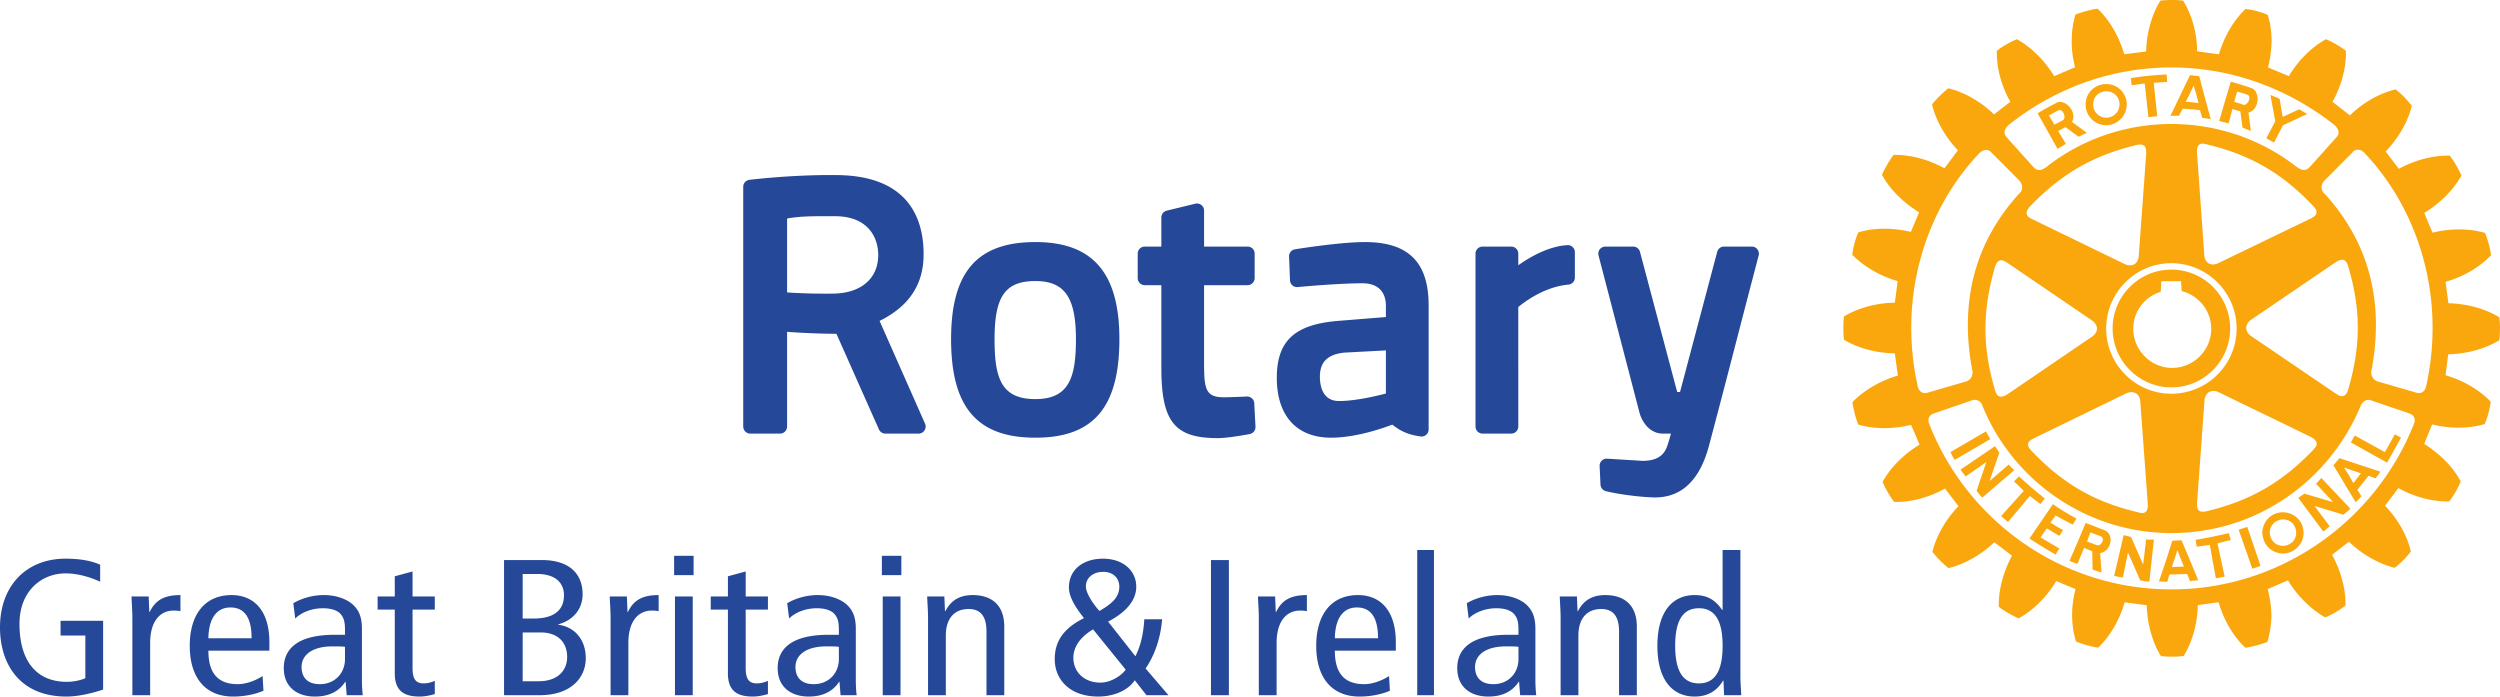 <svg xmlns="http://www.w3.org/2000/svg" height="121.227" width="435.093"><path d="M356.604 20.103l.199.338.728 1.26 1.512-.792c.14-.07.221-.247.246-.468.031-.68-.461-1.605-1.18-1.174-.557.291-.897.494-1.505.836m-1.577.338l-.399-.716c1.047-.664 2.175-1.24 3.259-1.821 1.28-.705 3.085 1.003 2.957 2.537a1.592 1.592 0 01-.259.766l2.616 1.904c-.493.23-.866.428-1.454.683l-2.291-1.674-1.265.677 1.348 2.225c-.52.332-.839.536-1.446.892zm34.577 71.739l2.383 6.8c.462-.161.961-.302 1.43-.506l-2.309-6.77c-.636.214-.927.301-1.504.476m-9.524 6.42l-.559-1.376-.564-1.49-.489 1.49-.481 1.466zm.943-1.376l1.557 3.779c-.51.022-.984.073-1.44.126l-.48-1.222-3.115.086-.358 1.279a15.7 15.7 0 00-1.458-.058l1.344-3.99.958-3.029.046-.096 1.59-.072.08.193zm7.82-79.507l1.61.518c.44.127 1.023-.562 1.023-1.164 0-.284-.097-.54-.481-.625-.598-.229-1.003-.331-1.654-.495l-.332 1.12zm-.987 3.76c-.577-.167-1.003-.237-1.637-.42l1.166-3.986.856-2.84c1.232.306 2.404.705 3.576 1.085.664.206 1.019.956 1.087 1.755.044 1.086-.497 2.266-1.592 2.514l.425 3.212c-.513-.214-.893-.374-1.464-.596l-.372-2.81-1.374-.421zm-21.89 72.326c-.043-.2-.125-.363-.371-.476l-1.806-.664-.406 1.14-.146.417-.01.026 1.644.616c.452.2.886-.202 1.042-.642.054-.12.1-.27.054-.417m1.352 0v.392c-.111.96-.762 1.935-1.818 2.058l.246 3.351a9.269 9.269 0 01-1.566-.496l-.057-3.154-1.416-.605-1.148 2.782c-.467-.153-.93-.302-1.384-.524l1.457-3.387.174-.417 1.184-2.792 3.226 1.244c.718.256 1.047.894 1.102 1.548m20.58-1.018c-2.092.46-3.707.841-5.784 1.164l.193 1.206c.768-.12 1.47-.211 2.281-.315l1.05 5.811 1.54-.29-1.251-5.795c.795-.196 1.524-.397 2.313-.583zm7.869-67.984l1.557-2.999 4.198-1.95c-.442-.318-.919-.54-1.362-.83l-2.892 1.317-.534-3.14c-.606-.286-.967-.412-1.598-.668l.843 4.568-1.557 2.962zm15.75 1.832c-.662-.813-1.762-.69-2.078-.125l-4.888 4.911c-.717.746-.648 1.837.096 2.368 7.379 8.167 10.461 18.336 8.04 30.927-.053.824.467 1.487 1.112 1.673l6.757 1.96c.9.256 1.476-.292 1.667-1.063 3.48-15.5-1.281-30.737-10.707-40.651m7.819 45.325l-6.765-2.308c-.352-.133-1.276-.133-1.76 1.057-5.464 13.103-18.182 22.07-32.908 22.07-14.744 0-27.698-9.174-32.926-22.274a1.369 1.369 0 00-1.7-.853l-6.726 2.308c-.731.263-1.17.912-.787 1.845 6.608 16.866 23.043 28.773 42.139 28.773 19.093 0 35.6-11.989 42.23-28.844.344-.882-.07-1.51-.797-1.774m-83.89-3.612l6.749-1.96c.633-.185 1.152-.848 1.102-1.672-2.421-12.57.656-22.76 8.024-30.927.746-.53.824-1.622.112-2.368l-4.906-4.93c-.475-.546-1.343-.546-2.084.212-9.404 9.895-14.154 25.083-10.668 40.61.193.744.781 1.292 1.672 1.035m67.7-31.42c.02-.3-.167-.681-.588-1.095-5.4-5.715-10.95-8.912-18.56-10.722-.428-.11-.923-.212-1.254.08-.34.273-.437.8-.369 1.59l1.255 17.604c.038.667.34 1.198.785 1.464.487.277 1.072.227 1.679-.066l15.854-7.653c.51-.245 1.088-.515 1.198-1.057 0-.033.02-.078 0-.145m3.205 31.468c.472.307 1.019.675 1.513.505.338-.104.627-.472.812-1.137 2.22-7.527 2.22-13.955 0-21.391-.134-.467-.353-.949-.744-1.122-.394-.144-.893.02-1.604.502l-14.544 9.888c-.561.38-.846.896-.846 1.427s.285 1.049.846 1.419zm-23.65 20.463c.267.212.709.272 1.383.102 7.567-1.813 13.115-5.02 18.523-10.692.323-.375.675-.76.57-1.186-.1-.409-.447-.78-1.185-1.127l-15.86-7.696c-.601-.283-1.188-.283-1.668-.03-.466.293-.75.791-.796 1.488l-1.282 17.556c-.011.574-.079 1.232.316 1.585m-4.8-20.336c6.262 0 11.354-5.082 11.354-11.343s-5.092-11.35-11.354-11.376c-6.259 0-11.346 5.115-11.346 11.376 0 6.26 5.087 11.343 11.346 11.343m-24.944 8.854c0 .3.204.676.589 1.074 5.452 5.734 10.973 8.927 18.559 10.706.482.148.958.221 1.294-.042.346-.256.442-.782.383-1.613 0-.026-1.288-17.603-1.288-17.603-.055-.667-.307-1.176-.772-1.444-.476-.277-1.064-.277-1.696.012l-15.817 7.7c-.551.257-1.152.546-1.234 1.064 0 .035-.018.1-.018.146m-.23-40.17c.068.532.67.801 1.198 1.049l15.837 7.691c.627.302 1.213.302 1.69.054.447-.292.735-.798.774-1.473l1.28-17.567c.07-.847-.05-1.346-.353-1.605-.336-.289-.832-.208-1.308-.119-7.59 1.825-13.122 5.032-18.572 10.716-.442.5-.646.917-.546 1.255m-3.178 8.664c-.518-.336-1.068-.718-1.52-.52-.366.112-.636.497-.828 1.121-2.202 7.555-2.202 13.959 0 21.413.149.486.317.969.758 1.091.362.151.895 0 1.59-.479l14.53-9.899c.54-.362.868-.88.868-1.396 0-.564-.328-1.058-.868-1.438zm-.32-21.991l4.696 5.229c.656.705 1.377.619 2.328-.123 5.929-4.654 13.538-7.406 21.648-7.406 8.12 0 15.733 2.742 21.721 7.406.936.69 1.639.828 2.325.123l4.698-5.23c.53-.577.53-1.374-.487-2.227-7.873-6.129-17.592-9.913-28.276-9.913-10.62 0-20.479 3.784-28.21 9.94-1.011.826-.967 1.623-.443 2.2m85.861 33.342c0 .664-.03 1.336-.104 1.869l-.02.144-.153.078c-2.431 1.448-5.568 2.27-8.718 2.357-.076.397-.417 3.243-.478 3.643 2.938.846 5.784 2.45 7.768 4.502l.08.126v.131c-.152 1.119-.551 2.623-.991 3.598l-.048.153-.144.023c-2.753.793-5.996.763-8.997.02-.143.37-1.254 3.015-1.366 3.4 2.63 1.66 4.956 3.947 6.264 6.385l.067.136-.041.142c-.411.97-1.179 2.376-1.867 3.219l-.073.126h-.174c-2.81.034-5.946-.8-8.688-2.328-.248.33-2.077 2.746-2.326 3.072 2.158 2.222 3.794 5.041 4.46 7.82l.042.144-.081.1c-.627.852-1.78 1.978-2.615 2.655l-.1.084-.206-.04c-2.703-.72-5.559-2.356-7.782-4.503-.328.249-2.597 2.02-2.933 2.27 1.452 2.66 2.335 5.718 2.335 8.481v.386l-.171.093c-.835.675-2.225 1.481-3.217 1.887l-.098.042-.165-.056c-2.436-1.415-4.767-3.727-6.36-6.376-.384.17-3.144 1.35-3.521 1.515.377 1.478.601 3.02.645 4.546 0 1.54-.268 3.082-.645 4.474l-.019.137-.15.081c-.922.385-2.478.77-3.563.96l-.168.022-.095-.116c-2.096-1.993-3.699-4.828-4.543-7.79-.373.027-3.232.415-3.634.5-.051 3.106-.903 6.255-2.383 8.697l-.079.13-.168.022c-.992.147-2.582.147-3.664 0l-.134-.022-.096-.13c-1.43-2.442-2.288-5.591-2.358-8.697-.424-.043-3.437-.473-3.853-.5-.825 2.943-2.445 5.764-4.487 7.78l-.106.104-.171-.025c-1.117-.165-2.585-.595-3.57-1.002l-.118-.058-.05-.126c-.418-1.387-.633-2.944-.633-4.487 0-1.512.215-3.022.599-4.5-.384-.165-2.988-1.221-3.364-1.39-1.61 2.695-3.937 5.036-6.392 6.402l-.132.072-.156-.042c-1.017-.455-2.355-1.223-3.223-1.872l-.104-.106v-.293c0-2.798.85-5.879 2.31-8.572-.323-.252-2.754-2.099-3.087-2.347-2.225 2.144-5.06 3.761-7.801 4.463l-.14.046-.148-.1a18.96 18.96 0 01-2.595-2.619l-.09-.148.038-.144c.73-2.763 2.37-5.581 4.503-7.772-.244-.333-2.082-2.715-2.344-3.072-2.71 1.519-5.875 2.396-8.687 2.325h-.15l-.097-.095c-.656-.871-1.442-2.26-1.865-3.245l-.065-.146.065-.131c1.413-2.477 3.727-4.763 6.365-6.347-.17-.406-1.294-3.067-1.486-3.442-3 .746-6.262.77-9.008 0l-.131-.043-.083-.124c-.369-.926-.777-2.483-.945-3.58l-.032-.171.1-.128c1.997-2.035 4.804-3.647 7.805-4.536-.032-.42-.473-3.446-.514-3.866-3.138-.04-6.288-.849-8.74-2.306l-.124-.082-.01-.168c-.069-.51-.088-1.173-.088-1.848 0-.659.019-1.303.088-1.851l.01-.17.124-.067c2.452-1.446 5.602-2.283 8.74-2.33.062-.412.436-3.354.482-3.751-2.969-.852-5.804-2.478-7.816-4.505l-.084-.1.027-.156c.132-1.132.557-2.644.977-3.583l.047-.137.148-.042c2.712-.797 5.99-.775 9.003-.037.166-.367 1.268-3.02 1.433-3.418-2.66-1.61-4.996-3.9-6.384-6.373l-.07-.157.07-.147c.435-.992 1.221-2.337 1.836-3.18l.103-.128h.168c2.844-.04 5.98.83 8.686 2.329.255-.303 2.098-2.8 2.35-3.132-2.146-2.237-3.77-5.04-4.474-7.819l-.03-.118.06-.124c.688-.862 1.825-1.98 2.658-2.637l.135-.083.124.025c2.796.715 5.613 2.377 7.808 4.512.32-.255 2.519-1.947 2.844-2.195-1.512-2.646-2.356-5.729-2.356-8.471v-.411l.14-.097c.823-.644 2.216-1.445 3.212-1.847l.104-.067.165.072c2.45 1.385 4.752 3.701 6.362 6.354.384-.146 3.244-1.385 3.636-1.544-.374-1.477-.607-3.01-.583-4.526 0-1.578.19-3.08.607-4.466l.02-.174.146-.039c.924-.384 2.46-.8 3.542-.964l.174-.023.126.109c2.037 1.982 3.662 4.82 4.52 7.816.418-.043 3.42-.422 3.821-.494.065-3.083.91-6.231 2.381-8.678l.064-.129.154-.042c1.076-.127 2.662-.127 3.701 0l.137.042.088.129c1.48 2.447 2.339 5.595 2.339 8.65.45.1 3.384.479 3.801.522.879-2.995 2.49-5.811 4.542-7.8l.093-.102.136.041c1.12.124 2.632.54 3.604.962l.119.049.048.167c.418 1.373.622 2.87.622 4.424a20.13 20.13 0 01-.622 4.558c.373.153 3.224 1.347 3.62 1.512 1.584-2.653 3.858-4.952 6.332-6.354l.144-.072.148.067c.98.415 2.353 1.203 3.196 1.867l.124.077v.384c0 2.81-.871 5.881-2.34 8.498.316.248 2.673 2.09 3.026 2.361 2.22-2.156 5.042-3.806 7.82-4.488l.124-.068.123.13c.836.62 1.965 1.793 2.604 2.636l.12.124-.05.143c-.709 2.778-2.382 5.599-4.517 7.807.25.339 2.024 2.675 2.295 3.013 2.767-1.487 5.892-2.34 8.725-2.288h.131l.092.125c.688.88 1.477 2.242 1.861 3.18l.094.18-.094.136c-1.408 2.452-3.721 4.724-6.376 6.344.162.404 1.242 3.068 1.448 3.44 2.975-.75 6.248-.765 8.959 0l.16.033.063.156c.378.942.817 2.471.961 3.596l.024.14-.11.11c-1.991 2.063-4.825 3.676-7.807 4.517.061.412.432 3.32.502 3.732 3.136.068 6.263.906 8.694 2.347l.153.09.02.148c.073.53.104 1.174.104 1.859m-32.015 26.963l2.979 3.211-4.997-1.474c-.415.315-.695.425-1.063.745l4.348 5.846c.373-.288.756-.64 1.103-.935l-2.639-3.518 5.045 1.52c.35-.3.843-.642 1.184-1.067l-5.036-5.322c-.265.29-.576.674-.924.994m-3.453 8.552c0-.43-.11-.817-.313-1.19-.598-1.107-2.011-1.466-3.114-.834-.777.418-1.174 1.207-1.174 2.024.025.37.114.789.334 1.14.063.108.138.224.25.345.69.827 1.912 1.02 2.848.473.258-.127.464-.294.63-.473.344-.417.539-.975.539-1.485m.812-1.792c.304.536.455 1.156.479 1.792 0 .493-.106 1-.311 1.46-.335.667-.83 1.266-1.519 1.662-1.681.982-3.854.396-4.874-1.332a2.14 2.14 0 00-.148-.33c-.206-.46-.304-.967-.348-1.46.044-1.273.664-2.448 1.804-3.107a3.642 3.642 0 014.917 1.315m7.516-9.563l.85 1.341.775 1.352 1.048-1.352.272-.337zm-.813-1.64l7.156 2.352c-.168.213-.299.414-.452.63-.124.16-.275.323-.372.532l-1.252-.45-1.954 2.44.714 1.117c-.292.332-.62.691-.992 1.06l-2.835-4.7-1.047-1.73zm7.925-1.058l-5.255-2.893-.673 1.211 6.307 3.518 2.429-4.353-1.083-.582zm-41.556 15.193l-.521 4.374-2.103-4.797c-.493-.095-.8-.224-1.295-.303l-1.649 7.075c.508.137.999.19 1.523.282l.885-4.346 2.13 4.843c.483.073 1.03.224 1.591.21l.791-7.306c-.413-.024-.905.042-1.352-.032m-.243-79.353l.632 5.862 1.54-.163-.604-5.816 2.33-.144-.09-1.307c-2.6.15-3.672.255-6.244.64l.172 1.24zm7.131 3.195a23.3 23.3 0 012.237.228l-.384-1.499-.482-1.541-.727 1.541zm-1.19 2.438c-.6-.006-.878-.006-1.469-.006l1.784-3.703 1.619-3.361 1.605.165.844 3.196 1.166 4.297c-.539-.099-.958-.18-1.47-.21l-.414-1.348c-1.06-.163-2.019-.215-3.002-.258zM364.3 18.384a2.283 2.283 0 002.452 2.099c1.211-.125 2.116-1.091 2.116-2.308.043-.062 0-.132 0-.21-.106-1.283-1.209-2.18-2.484-2.06-1.214.09-2.128 1.05-2.084 2.27zm-1.31.127v-.336c-.038-1.854 1.384-3.38 3.249-3.528a3.55 3.55 0 013.888 3.241v.287c0 1.85-1.396 3.43-3.295 3.605-1.916.17-3.674-1.275-3.842-3.27m15.04 45.519c3.736 0 6.806-3.07 6.806-6.81 0-3.106-2.16-5.807-5.134-6.551-.036-.305-.118-1.725-.118-1.725h-3.434s-.08 1.542-.108 1.849a6.701 6.701 0 00-4.772 6.428c0 3.74 3.068 6.809 6.76 6.809m-.128 3.386c-5.628 0-10.23-4.62-10.23-10.237 0-5.66 4.602-10.255 10.23-10.255 5.668 0 10.224 4.595 10.224 10.255 0 5.642-4.58 10.237-10.224 10.237M357.75 89.708c.974.53 1.928 1.085 2.996 1.589l.638-1.059a37.444 37.444 0 01-4.105-2.498l-4.075 5.981a82.73 82.73 0 004.546 2.793l.657-1.053-3.287-1.937 1.11-1.56 2.177 1.308.635-1.017c-.7-.384-1.428-.828-2.192-1.294zm-8.147-8.87l-3.35 2.894 1.707-4.96c-.301-.426-.441-.721-.758-1.111l-6.002 4.07c.268.404.596.775.883 1.194l3.607-2.502-1.692 4.997c.292.333.589.836 1.002 1.172l5.552-4.761c-.304-.328-.677-.62-.949-.994m-3.968-5.764l-6.183 3.61c.223.432.462.942.734 1.357l6.193-3.618c-.303-.546-.472-.839-.744-1.349m7.639 11.247l-3.811 4.522-1.188-1.03 3.94-4.392c-.624-.576-1.101-1.099-1.704-1.635l.877-.88c1.5 1.416 2.822 2.515 4.478 3.85l-.76.97c-.604-.471-1.224-.927-1.832-1.405" fill="#f9a70d"/><path d="M272.775 42.663c-3.287.196-6.522 2.075-8.535 3.502v-2.022c0-.684-.555-1.23-1.239-1.23h-4.966c-.684 0-1.239.546-1.239 1.23v30.085c0 .685.555 1.237 1.239 1.237H263c.684 0 1.239-.552 1.239-1.237V53.433c1.121-.932 4.59-3.534 8.723-3.898a1.238 1.238 0 001.125-1.232v-4.409c0-.342-.136-.662-.392-.893a1.178 1.178 0 00-.921-.338M234.02 61.366c-2.92.275-4.308 1.608-4.308 4.178 0 1.581.436 4.249 3.33 4.249 3.437 0 8.105-1.297 8.155-1.311v-7.497zm14.616-8.216v21.585c0 .36-.157.701-.423.933a1.254 1.254 0 01-.985.293c-2.527-.354-3.727-1.146-4.923-2.062-.05.02-5.64 2.276-10.632 2.276-6.013 0-9.462-3.795-9.462-10.429 0-6.475 3.156-9.342 10.9-9.919l8.086-.652v-1.96c0-2.485-1.474-3.913-4.046-3.913-3.543 0-8.596.415-11.291.656a1.23 1.23 0 01-.935-.296 1.242 1.242 0 01-.417-.878l-.161-4.128a1.23 1.23 0 011.038-1.27c2.41-.382 8.411-1.258 12.158-1.258 7.569 0 11.093 3.506 11.093 11.022m-103.29-15.521h-2.72c-3.035 0-4.767.225-5.643.403v12.86c1.452.1 4.244.25 8.004.208 4.849-.05 7.857-2.625 7.857-6.71 0-3.27-1.97-6.761-7.497-6.761m15.645 36.099a1.234 1.234 0 01-1.132 1.737h-5.772c-.485 0-.935-.29-1.125-.737l-7.391-16.629a137.461 137.461 0 01-8.59-.343v16.472c0 .685-.549 1.237-1.233 1.237h-5.159c-.687 0-1.24-.552-1.24-1.237V32.519c0-.63.473-1.16 1.101-1.229 6.621-.747 11.917-.825 13.881-.825.679 0 1.041.005 1.041.005 12.699 0 15.37 7.5 15.37 13.785 0 5.249-2.51 9.04-7.663 11.598zm144.859-30.339a1.218 1.218 0 00-.974-.476h-4.824a1.24 1.24 0 00-1.196.914l-6.469 24.394h-.496l-6.475-24.394a1.236 1.236 0 00-1.196-.914h-4.817a1.25 1.25 0 00-.983.476 1.247 1.247 0 00-.218 1.064l7.125 27.355c.355 1.357 1.61 3.657 4.092 3.657h1.38c-.117.454-.247.946-.383 1.366l-.064.207c-.385 1.26-.968 3.168-4.488 3.168l-6.164-.379a1.174 1.174 0 00-.932.346 1.235 1.235 0 00-.376.942l.152 3.229c.024.543.406 1.005.94 1.139 1.819.45 5.284.974 8.138 1.083.136.01.26.01.392.01 4.649 0 7.802-3.01 9.392-8.933 1.849-6.932 4.158-15.856 5.844-22.372.762-2.934 1.418-5.461 1.893-7.26l.928-3.549c.097-.375.01-.766-.221-1.073M187.252 59.025c0-7.28-1.977-10.11-7.047-10.11-5.252 0-7.114 2.642-7.114 10.11 0 6.77 1.132 10.433 7.114 10.433 5.89 0 7.047-3.824 7.047-10.433m7.564 0c0 11.858-4.507 17.15-14.61 17.15-10.153 0-14.68-5.292-14.68-17.15 0-11.685 4.527-16.897 14.68-16.897 9.966 0 14.61 5.366 14.61 16.897m23.473 11.153l.212 4.091a1.238 1.238 0 01-1.002 1.274c-1.728.32-4.108.708-5.596.708-7.5 0-9.786-2.872-9.786-12.266V49.63h-2.876a1.24 1.24 0 01-1.238-1.24v-4.247c0-.684.554-1.23 1.238-1.23h2.876v-5.048c0-.575.387-1.072.939-1.205l4.968-1.21a1.243 1.243 0 011.532 1.199v6.264h7.568c.687 0 1.233.546 1.233 1.23v4.248c0 .682-.546 1.24-1.233 1.24h-7.568v13.307c0 4.605.161 6.2 3.39 6.2 1.191 0 3.053-.085 4.055-.132.667-.015 1.259.485 1.288 1.172M17.948 120.012c-1.511.506-4.091 1.215-6.377 1.215C3.428 121.227 0 115.564 0 109.195 0 101.85 4.68 97.23 11.388 97.23c2.21 0 4.276.27 6.044 1.046v2.965c-1.953-.91-4.127-1.45-6.008-1.45-4.2 0-8.033 3.068-8.033 8.798 0 6.066 2.653 10.075 8.254 10.075 1.033 0 2.36-.236 3.207-.638v-7.415h-4.31v-2.563h7.406v11.964M23.036 107.51c0-1.247-.11-2.494-.146-3.707h2.985l.11 2.697h.075c.993-2.09 2.578-2.934 5.343-2.934v2.797a6.782 6.782 0 00-1.18-.1c-2.395 0-4.09 1.887-4.09 5.629v9.098h-3.097v-13.48M43.787 111.082c0-3.571-1.217-5.36-3.686-5.36-1.99 0-3.759 1.348-3.832 5.36zm-7.518 2.158c0 3.975 1.694 5.83 5.121 5.83 1.55 0 3.245-.708 4.313-1.415l.148 2.56c-1.476.64-3.392 1.012-5.27 1.012-4.976 0-7.557-3.438-7.557-8.831 0-5.392 2.58-8.83 7.262-8.83 4.239 0 6.597 3.1 6.597 8.156v1.518H36.269M60.04 112.566c-.552-.07-1.325-.07-2.174-.07-3.648 0-5.38 1.585-5.38 3.574 0 1.82 1.032 3 3.17 3 2.69 0 4.384-1.99 4.384-4.348zm-8.991-7.584c1.548-.909 3.464-1.416 5.307-1.416 2.763 0 4.423 1.08 5.012 1.619.811.74 1.621 1.785 1.621 4.212v8.965c0 1.01.074 2.022.148 2.628h-2.801l-.184-2.326h-.074c-.848 1.315-2.396 2.563-5.27 2.563-3.095 0-5.418-1.653-5.418-4.956 0-3.335 2.396-5.794 8.846-5.794h1.804v-.776c0-1.282-.11-2.023-.7-2.763-.625-.775-1.842-1.08-3.132-1.08-1.916 0-3.76.707-4.827 1.786l-.332-2.662M75.67 120.79c-.737.234-1.77.437-2.617.437-2.837 0-4.348-1.045-4.348-4.078v-11.054H65.72v-2.292h2.985v-3.506l3.095-.841v4.347h3.87v2.292H71.8v10.142c0 1.957.553 2.696 1.953 2.696.774 0 1.327-.2 1.917-.436v2.292M90.966 118.563h2.764c3.465 0 4.975-1.987 4.975-4.211 0-2.427-1.473-4.28-4.606-4.28h-3.133zm0-10.919h1.917c3.611 0 5.27-1.515 5.27-4.044 0-2.022-1.326-3.708-4.717-3.708h-2.47zm-3.243-10.177h6.524c4.974 0 7.15 2.494 7.15 5.965 0 2.56-1.66 4.55-4.24 5.224v.066c2.802.372 4.791 2.528 4.791 5.831 0 3.27-2.43 6.437-8.033 6.437h-6.192V97.467M106.263 107.51c0-1.247-.11-2.494-.146-3.707h2.984l.11 2.697h.073c.997-2.09 2.581-2.934 5.345-2.934v2.797a6.757 6.757 0 00-1.178-.1c-2.397 0-4.092 1.887-4.092 5.629v9.098h-3.096v-13.48M117.469 103.803h3.096v17.187h-3.096zm3.242-7.078v3.37h-3.39v-3.37h3.39M133.648 120.79c-.738.234-1.77.437-2.617.437-2.838 0-4.348-1.045-4.348-4.078v-11.054h-2.987v-2.292h2.987v-3.506l3.095-.841v4.347h3.87v2.292h-3.87v10.142c0 1.957.552 2.696 1.954 2.696.773 0 1.326-.2 1.916-.436v2.292M145.995 112.566c-.552-.07-1.327-.07-2.175-.07-3.648 0-5.38 1.585-5.38 3.574 0 1.82 1.032 3 3.168 3 2.692 0 4.387-1.99 4.387-4.348zm-8.992-7.584c1.548-.909 3.464-1.416 5.306-1.416 2.763 0 4.423 1.08 5.012 1.619.811.74 1.622 1.785 1.622 4.212v8.965c0 1.01.073 2.022.148 2.628h-2.802l-.184-2.326h-.074c-.847 1.315-2.395 2.563-5.27 2.563-3.096 0-5.417-1.653-5.417-4.956 0-3.335 2.395-5.794 8.845-5.794h1.806v-.776c0-1.282-.111-2.023-.7-2.763-.627-.775-1.843-1.08-3.134-1.08-1.916 0-3.758.707-4.826 1.786l-.332-2.662M153.627 103.803h3.096v17.187h-3.096zm3.242-7.078v3.37h-3.39v-3.37h3.39M161.513 107.51c0-1.247-.11-2.494-.146-3.707h2.985l.11 2.56h.074c.993-1.953 2.579-2.797 4.753-2.797 3.28 0 5.491 1.719 5.491 5.492v11.932h-3.095v-11.086c0-2.73-1.105-3.912-3.097-3.912-2.43 0-3.979 1.552-3.979 4.652v10.346h-3.096v-13.48M192.004 99.522c-1.732 0-3.021 1.012-3.021 2.529 0 1.212 1.326 3.134 2.358 4.28 2.543-1.45 3.464-2.63 3.464-4.248 0-1.312-.921-2.561-2.801-2.561zm-1.77 10.01c-1.915 1.145-3.426 2.797-3.426 4.954 0 2.393 1.807 4.314 4.717 4.314 1.695 0 3.575-1.112 4.386-2.258zm9.289 11.458l-2.027-2.594c-1.29 1.886-3.797 2.83-6.376 2.83-4.939 0-7.555-2.965-7.555-6.504 0-3.303 1.732-5.46 5.086-7.144-1.143-1.483-2.618-3.437-2.618-5.36 0-3.067 2.471-4.988 5.935-4.988 3.5 0 5.785 2.091 5.785 4.888 0 2.089-1.4 4.245-4.901 6.067l4.753 6.031c.959-1.92 1.402-4.01 1.548-6.437h3.098c-.223 2.966-1.182 6.135-2.876 8.56l3.981 4.65h-3.833M210.75 97.467h3.122v23.523h-3.121V97.467M219.081 107.51c0-1.247-.112-2.494-.146-3.707h2.984l.11 2.697h.074c.994-2.09 2.58-2.934 5.344-2.934v2.797a6.776 6.776 0 00-1.179-.1c-2.396 0-4.09 1.887-4.09 5.629v9.098h-3.097v-13.48M239.83 111.082c0-3.571-1.217-5.36-3.685-5.36-1.989 0-3.758 1.348-3.833 5.36zm-7.518 2.158c0 3.975 1.695 5.83 5.123 5.83 1.549 0 3.242-.708 4.312-1.415l.148 2.56c-1.475.64-3.391 1.012-5.271 1.012-4.975 0-7.553-3.438-7.553-8.831 0-5.392 2.578-8.83 7.258-8.83 4.239 0 6.596 3.1 6.596 8.156v1.518h-10.613M246.65 95.715h2.914v25.275h-2.913V95.715M264.268 112.566c-.553-.07-1.328-.07-2.175-.07-3.649 0-5.38 1.585-5.38 3.574 0 1.82 1.031 3 3.17 3 2.689 0 4.385-1.99 4.385-4.348zm-8.993-7.584c1.549-.909 3.465-1.416 5.308-1.416 2.764 0 4.422 1.08 5.012 1.619.809.74 1.621 1.785 1.621 4.212v8.965c0 1.01.073 2.022.147 2.628h-2.8l-.186-2.326h-.073c-.848 1.315-2.396 2.563-5.27 2.563-3.095 0-5.418-1.653-5.418-4.956 0-3.335 2.396-5.794 8.845-5.794h1.807v-.776c0-1.282-.11-2.023-.701-2.763-.627-.775-1.843-1.08-3.132-1.08-1.916 0-3.759.707-4.828 1.786l-.332-2.662M271.604 107.51c0-1.247-.11-2.494-.148-3.707h2.987l.109 2.56h.075c.993-1.953 2.578-2.797 4.754-2.797 3.279 0 5.49 1.719 5.49 5.492v11.932h-3.095v-11.086c0-2.73-1.107-3.912-3.096-3.912-2.433 0-3.98 1.552-3.98 4.652v10.346h-3.096v-13.48M295.67 105.858c-2.837 0-4.126 2.225-4.126 6.538 0 4.315 1.29 6.537 4.127 6.537 2.838 0 4.126-2.222 4.126-6.537 0-4.313-1.288-6.538-4.126-6.538zm7.226 11.965c0 1.044.108 2.122.147 3.167h-2.987l-.11-2.528h-.073c-.812 1.349-2.21 2.765-4.938 2.765-3.871 0-6.488-2.899-6.488-8.831 0-5.93 2.617-8.83 6.488-8.83 2.136 0 3.538.776 4.792 2.597h.07V95.715h3.099v22.108" fill="#254998"/></svg>